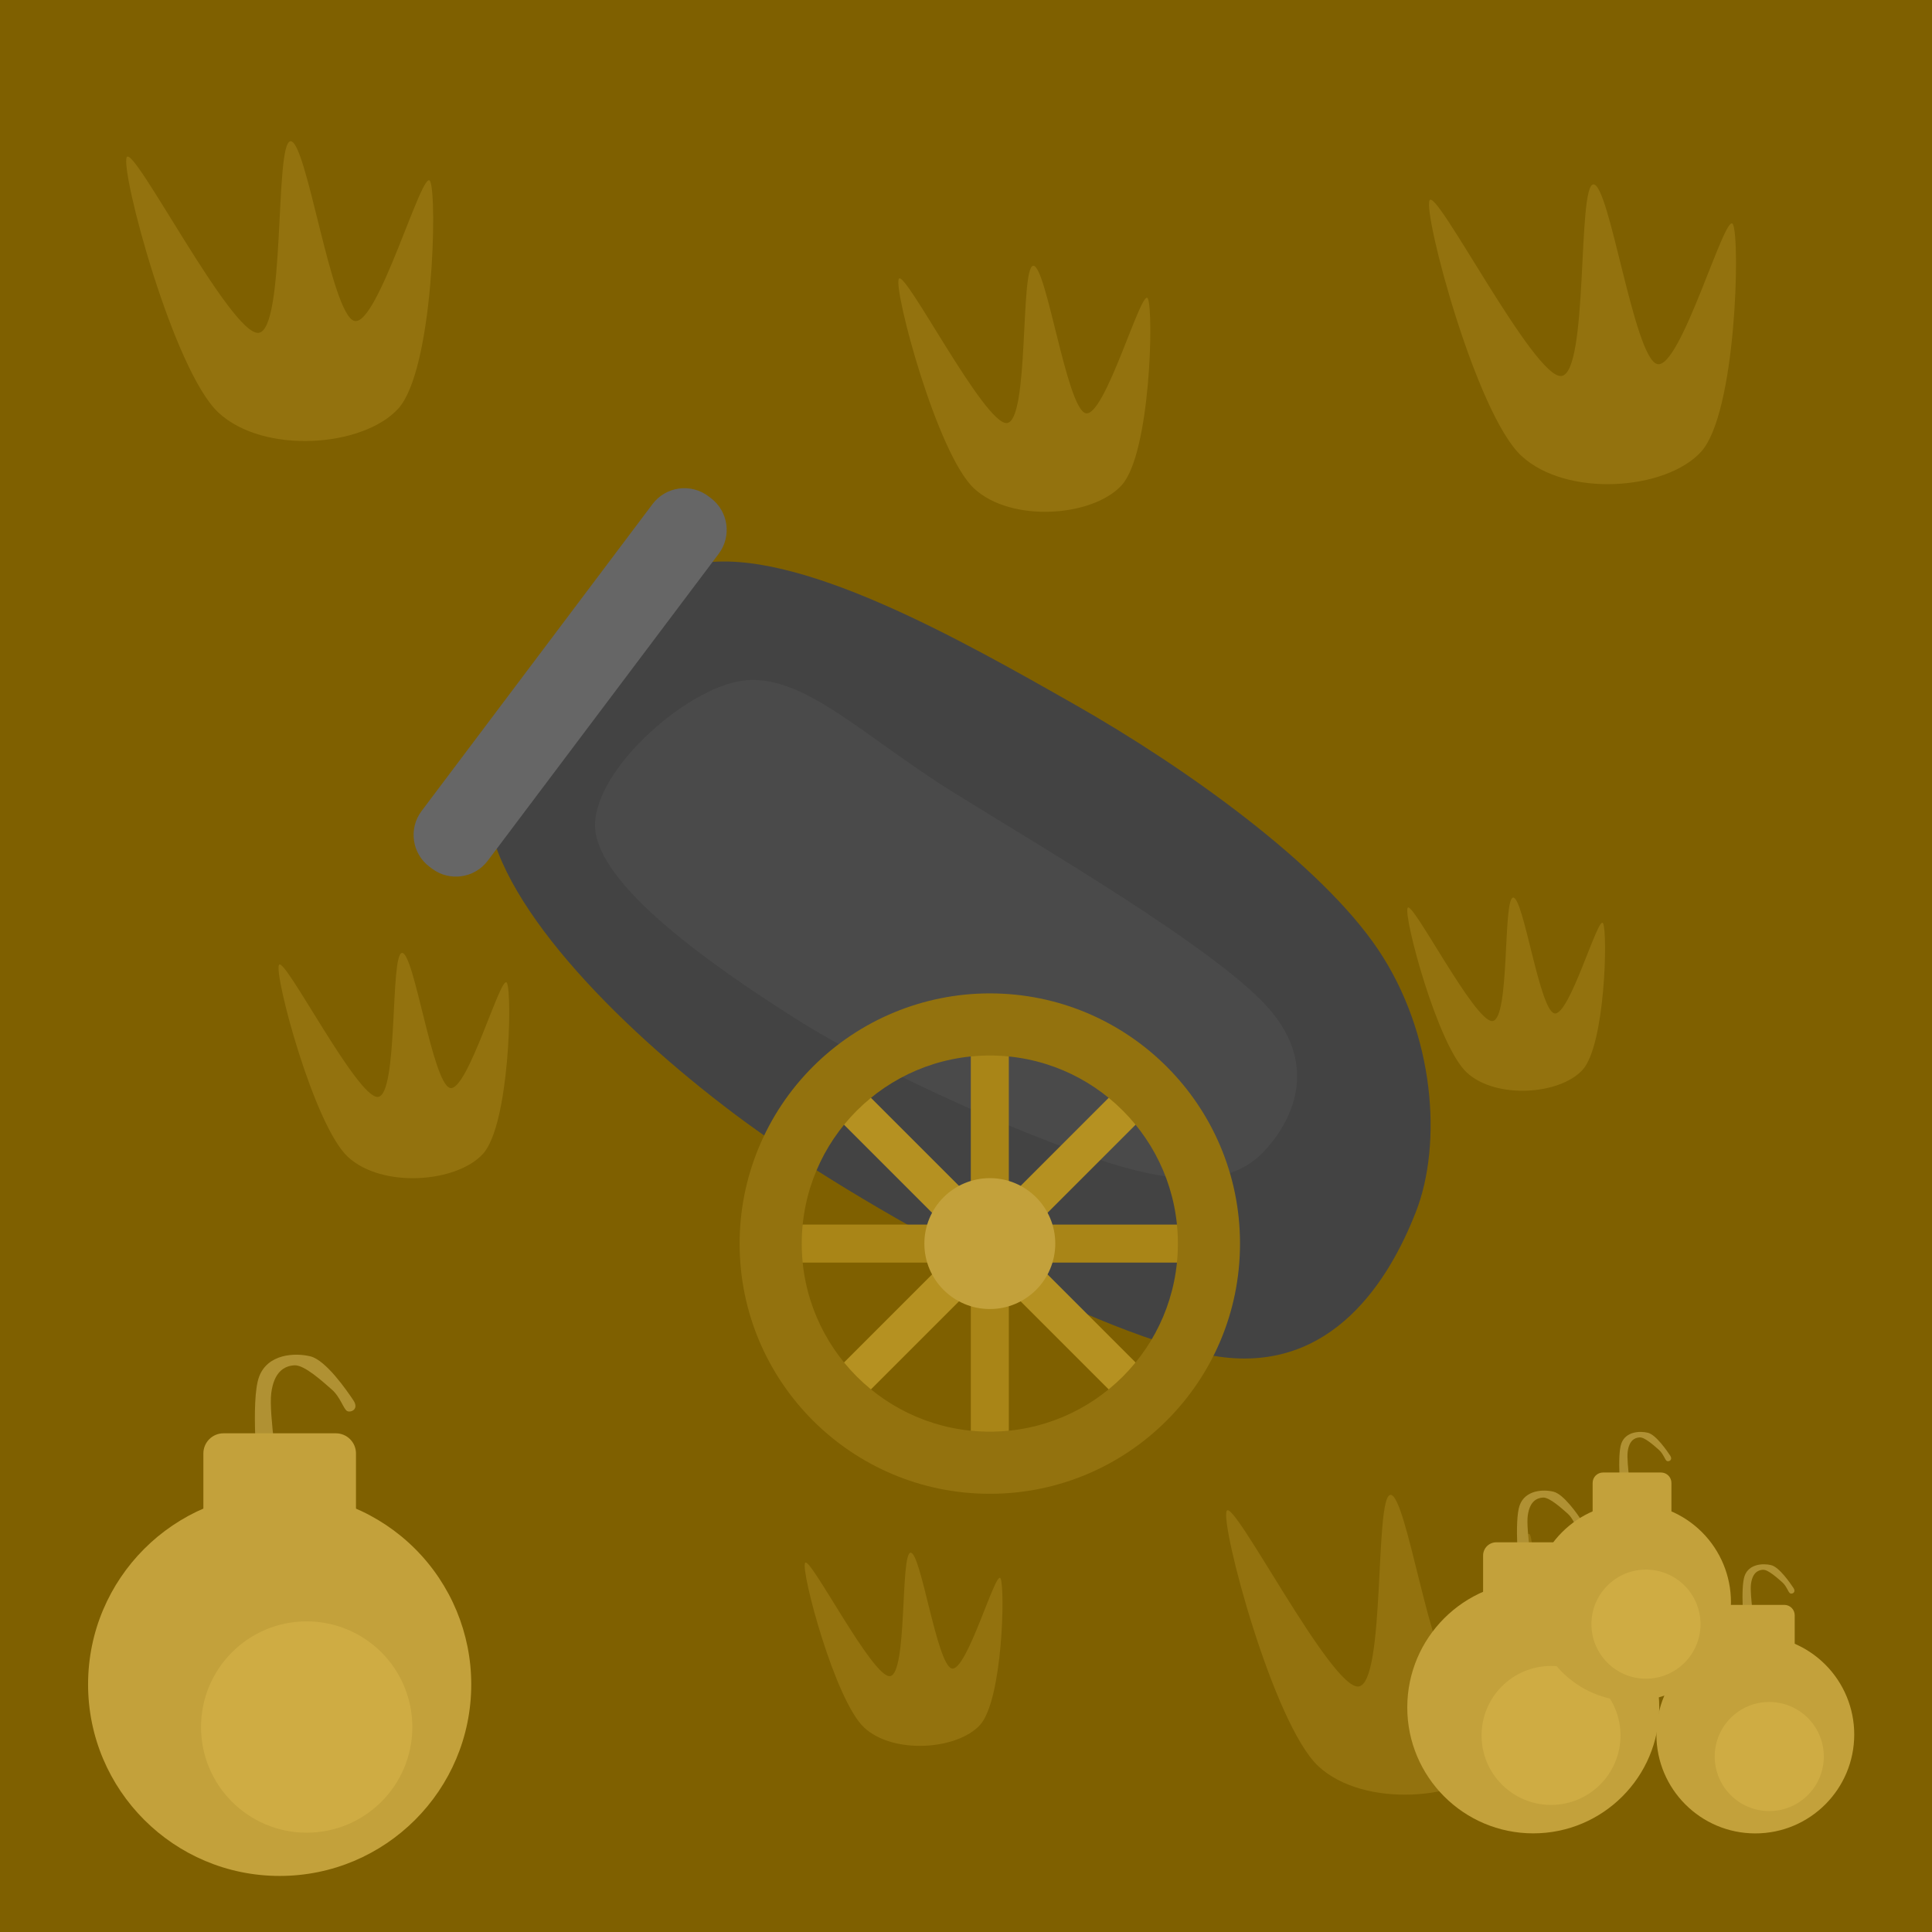 <svg version="1.1" viewBox="0.0 0.0 256.0 256.0" fill="none" stroke="none" stroke-linecap="square" stroke-miterlimit="10" xmlns:xlink="http://www.w3.org/1999/xlink" xmlns="http://www.w3.org/2000/svg"><clipPath id="p.0"><path d="m0 0l256.0 0l0 256.0l-256.0 0l0 -256.0z" clip-rule="nonzero"/></clipPath><g clip-path="url(#p.0)"><path fill="#7f6000" d="m0 0l256.0 0l0 256.0l-256.0 0z" fill-rule="evenodd"/><path fill="#bf9000" d="m334.347 230.147c-5.994 -5.553 -13.045 -32.087 -12.163 -33.85c0.882 -1.763 13.84 23.626 17.454 23.273c3.614 -0.353 2.115 -25.124 4.231 -25.388c2.115 -0.265 5.377 22.919 8.462 23.801c3.085 0.881 9.08 -20.451 10.05 -18.512c0.97 1.939 0.441 25.034 -4.231 30.147c-4.672 5.113 -17.809 6.084 -23.803 0.53z" fill-rule="evenodd"/><path fill="#bf9000" d="m420.76 218.643c-5.994 -5.553 -13.045 -32.087 -12.163 -33.85c0.882 -1.763 13.84 23.626 17.454 23.273c3.614 -0.353 2.115 -25.124 4.231 -25.388c2.115 -0.265 5.377 22.919 8.462 23.801c3.085 0.881 9.08 -20.451 10.05 -18.512c0.97 1.939 0.441 25.034 -4.231 30.147c-4.672 5.113 -17.809 6.084 -23.803 0.53z" fill-rule="evenodd"/><path fill="#bf9000" d="m496.925 234.048c-5.994 -5.553 -13.045 -32.087 -12.163 -33.85c0.882 -1.763 13.84 23.626 17.454 23.273c3.614 -0.353 2.115 -25.124 4.231 -25.388c2.116 -0.265 5.377 22.919 8.462 23.801c3.085 0.881 9.08 -20.451 10.05 -18.512c0.97 1.939 0.441 25.034 -4.231 30.147c-4.672 5.113 -17.809 6.084 -23.803 0.53z" fill-rule="evenodd"/><path fill="#bf9000" d="m315.439 151.733c-5.994 -5.553 -13.045 -32.087 -12.163 -33.85c0.882 -1.763 13.84 23.626 17.454 23.273c3.614 -0.353 2.115 -25.124 4.231 -25.388c2.116 -0.265 5.377 22.919 8.462 23.801c3.085 0.881 9.08 -20.451 10.05 -18.512c0.97 1.939 0.441 25.034 -4.231 30.147c-4.672 5.113 -17.809 6.084 -23.803 0.53z" fill-rule="evenodd"/><path fill="#bf9000" d="m392.198 153.255c-5.994 -5.553 -13.045 -32.087 -12.163 -33.85c0.882 -1.763 13.84 23.626 17.454 23.273c3.614 -0.353 2.116 -25.124 4.231 -25.388c2.115 -0.265 5.377 22.919 8.462 23.801c3.085 0.881 9.08 -20.451 10.05 -18.512c0.97 1.939 0.441 25.034 -4.231 30.147c-4.672 5.113 -17.809 6.084 -23.803 0.53z" fill-rule="evenodd"/><path fill="#93720e" d="m201.591 60.399c-5.994 -5.553 -13.045 -32.087 -12.163 -33.85c0.882 -1.763 13.84 23.626 17.454 23.273c3.614 -0.353 2.115 -25.124 4.231 -25.388c2.115 -0.265 5.377 22.919 8.462 23.801c3.085 0.881 9.08 -20.451 10.05 -18.512c0.97 1.939 0.441 25.034 -4.231 30.147c-4.672 5.113 -17.809 6.084 -23.803 0.53z" fill-rule="evenodd"/><path fill="#bf9000" d="m418.812 39.867c-5.994 -5.553 -13.045 -32.087 -12.163 -33.85c0.882 -1.763 13.84 23.626 17.454 23.273c3.614 -0.353 2.115 -25.124 4.231 -25.388c2.115 -0.265 5.377 22.919 8.462 23.801c3.085 0.881 9.08 -20.451 10.05 -18.512c0.97 1.939 0.441 25.034 -4.231 30.147c-4.672 5.113 -17.809 6.084 -23.803 0.53z" fill-rule="evenodd"/><path fill="#bf9000" d="m490.812 42.179c-5.994 -5.553 -13.045 -32.087 -12.163 -33.85c0.882 -1.763 13.84 23.626 17.454 23.273c3.614 -0.353 2.115 -25.124 4.231 -25.388c2.115 -0.265 5.377 22.919 8.462 23.801c3.085 0.881 9.08 -20.451 10.05 -18.512c0.97 1.939 0.441 25.034 -4.231 30.147c-4.672 5.113 -17.809 6.084 -23.803 0.53z" fill-rule="evenodd"/><path fill="#bf9000" d="m488.925 110.478c-5.994 -5.553 -13.045 -32.087 -12.163 -33.85c0.882 -1.763 13.84 23.626 17.454 23.273c3.614 -0.353 2.115 -25.124 4.231 -25.388c2.116 -0.265 5.377 22.919 8.462 23.801c3.085 0.881 9.08 -20.451 10.05 -18.512c0.97 1.939 0.441 25.034 -4.231 30.147c-4.672 5.113 -17.809 6.084 -23.803 0.53z" fill-rule="evenodd"/><path fill="#bf9000" d="m477.752 170.181c-5.994 -5.553 -13.045 -32.087 -12.163 -33.85c0.882 -1.763 13.84 23.626 17.454 23.273c3.614 -0.353 2.116 -25.124 4.231 -25.388c2.115 -0.265 5.377 22.919 8.462 23.801c3.085 0.881 9.08 -20.451 10.05 -18.512c0.97 1.939 0.441 25.034 -4.231 30.147c-4.672 5.113 -17.809 6.084 -23.803 0.53z" fill-rule="evenodd"/><path fill="#bf9000" d="m368.563 87.074c-5.994 -5.553 -13.045 -32.087 -12.163 -33.85c0.882 -1.763 13.84 23.626 17.454 23.273c3.614 -0.353 2.115 -25.124 4.231 -25.388c2.115 -0.265 5.377 22.919 8.462 23.801c3.085 0.881 9.08 -20.451 10.05 -18.512c0.97 1.939 0.441 25.034 -4.231 30.147c-4.672 5.113 -17.809 6.084 -23.803 0.53z" fill-rule="evenodd"/><path fill="#93720e" d="m28.959 54.683c-5.994 -5.553 -13.045 -32.087 -12.163 -33.85c0.882 -1.763 13.84 23.626 17.454 23.273c3.614 -0.353 2.115 -25.124 4.231 -25.388c2.115 -0.265 5.377 22.919 8.462 23.801c3.085 0.881 9.08 -20.451 10.05 -18.512c0.97 1.939 0.441 25.034 -4.231 30.147c-4.672 5.113 -17.809 6.084 -23.803 0.53z" fill-rule="evenodd"/><path fill="#93720e" d="m46.103 153.297c-4.505 -4.173 -9.803 -24.114 -9.14 -25.439c0.663 -1.325 10.401 17.755 13.117 17.49c2.716 -0.265 1.59 -18.881 3.18 -19.079c1.59 -0.199 4.041 17.224 6.359 17.886c2.319 0.662 6.824 -15.369 7.552 -13.912c0.729 1.457 0.332 18.813 -3.18 22.655c-3.511 3.842 -13.383 4.572 -17.888 0.398z" fill-rule="evenodd"/><path fill="#93720e" d="m174.707 234.048c-5.994 -5.553 -13.045 -32.087 -12.163 -33.85c0.882 -1.763 13.84 23.626 17.454 23.273c3.614 -0.353 2.115 -25.124 4.231 -25.388c2.115 -0.265 5.377 22.919 8.462 23.801c3.085 0.881 9.08 -20.451 10.05 -18.512c0.97 1.939 0.441 25.034 -4.231 30.147c-4.672 5.113 -17.809 6.084 -23.803 0.53z" fill-rule="evenodd"/><path fill="#93720e" d="m194.354 142.111c-3.863 -3.579 -8.406 -20.677 -7.838 -21.813c0.568 -1.136 8.918 15.224 11.247 14.997c2.329 -0.227 1.363 -16.19 2.726 -16.36c1.363 -0.171 3.465 14.769 5.453 15.337c1.988 0.568 5.851 -13.179 6.476 -11.929c0.625 1.25 0.284 16.132 -2.726 19.427c-3.011 3.295 -11.476 3.92 -15.339 0.342z" fill-rule="evenodd"/><path fill="#93720e" d="m129.082 64.735c-4.92 -4.558 -10.707 -26.334 -9.983 -27.781c0.724 -1.447 11.36 19.389 14.326 19.1c2.967 -0.289 1.736 -20.619 3.473 -20.836c1.736 -0.217 4.413 18.81 6.946 19.533c2.532 0.723 7.453 -16.784 8.249 -15.193c0.796 1.591 0.362 20.546 -3.473 24.742c-3.835 4.196 -14.617 4.993 -19.538 0.435z" fill-rule="evenodd"/><path fill="#93720e" d="m114.512 228.915c-3.863 -3.579 -8.406 -20.677 -7.838 -21.813c0.568 -1.136 8.918 15.224 11.247 14.997c2.329 -0.227 1.363 -16.19 2.726 -16.36c1.363 -0.171 3.465 14.769 5.453 15.337c1.988 0.568 5.851 -13.179 6.476 -11.929c0.625 1.25 0.284 16.132 -2.726 19.427c-3.011 3.295 -11.476 3.92 -15.339 0.342z" fill-rule="evenodd"/><path fill="#434343" d="m161.547 179.767c-15.019 -2.135 -47.878 -19.889 -64.041 -32.02c-16.163 -12.131 -32.115 -28.587 -32.935 -40.766c-0.82 -12.179 15.055 -30.028 28.015 -32.306c12.961 -2.278 34.749 10.118 49.75 18.637c15 8.519 32.705 21.272 40.253 32.479c7.548 11.207 8.54 25.768 5.033 34.764c-3.507 8.996 -11.056 21.348 -26.075 19.213z" fill-rule="evenodd"/><path fill="#4a4a4a" d="m148.906 154.664c-10.369 -2.897 -31.792 -12.274 -43.457 -19.669c-11.665 -7.395 -25.388 -17.231 -26.531 -24.702c-1.144 -7.472 11.817 -19.213 19.669 -20.128c7.853 -0.915 15.857 7.396 27.446 14.638c11.588 7.243 35.146 20.89 42.084 28.819c6.938 7.929 2.746 15.248 -0.456 18.755c-3.202 3.507 -8.386 5.184 -18.755 2.287z" fill-rule="evenodd"/><path fill="#a98517" d="m133.675 138.841l0 0c0 -0.464 -0.376 -0.84 -0.84 -0.84l-3.358 0l0 0c-0.223 0 -0.436 0.088 -0.594 0.246c-0.157 0.157 -0.246 0.371 -0.246 0.594l0 51.883c0 0.464 0.376 0.84 0.84 0.84l3.358 0c0.464 0 0.84 -0.376 0.84 -0.84z" fill-rule="evenodd"/><path fill="#a98517" d="m105.214 162.264l0 0c-0.464 0 -0.84 0.376 -0.84 0.84l0 3.358l0 0c0 0.223 0.088 0.436 0.246 0.594c0.157 0.157 0.371 0.246 0.594 0.246l51.883 0c0.464 0 0.84 -0.376 0.84 -0.84l0 -3.358c0 -0.464 -0.376 -0.84 -0.84 -0.84z" fill-rule="evenodd"/><path fill="#b59121" d="m114.593 144.655l0 0c-0.328 -0.328 -0.861 -0.328 -1.189 0l-2.378 2.378l0 0c-0.158 0.158 -0.246 0.372 -0.246 0.595c0 0.223 0.089 0.437 0.246 0.595l36.688 36.688c0.328 0.328 0.861 0.328 1.189 0l2.378 -2.378c0.328 -0.328 0.328 -0.861 0 -1.189z" fill-rule="evenodd"/><path fill="#b59121" d="m111.03 181.34l0 0c-0.328 0.328 -0.328 0.861 0 1.189l2.378 2.378l0 0c0.158 0.158 0.372 0.246 0.595 0.246c0.223 0 0.437 -0.089 0.595 -0.246l36.688 -36.688c0.328 -0.328 0.328 -0.861 0 -1.189l-2.378 -2.378c-0.328 -0.328 -0.861 -0.328 -1.189 0z" fill-rule="evenodd"/><path fill="#93720e" d="m164.309 164.782l0 0c0 -18.31 -14.843 -33.153 -33.153 -33.153l0 0c-8.793 0 -17.225 3.493 -23.443 9.71c-6.217 6.217 -9.71 14.65 -9.71 23.443l0 0c0 18.31 14.843 33.153 33.153 33.153l0 0c18.31 0 33.153 -14.843 33.153 -33.153zm-8.232 0l0 0c0 13.763 -11.157 24.921 -24.921 24.921c-13.763 0 -24.921 -11.157 -24.921 -24.921l0 0c0 -13.763 11.157 -24.921 24.921 -24.921l0 0c13.763 0 24.921 11.157 24.921 24.921z" fill-rule="evenodd"/><path fill="#c3a13b" d="m139.829 164.782l0 0c0 -4.79 -3.883 -8.673 -8.673 -8.673l0 0c-2.3 0 -4.506 0.914 -6.133 2.54c-1.626 1.626 -2.54 3.832 -2.54 6.133l0 0c0 4.79 3.883 8.673 8.673 8.673l0 0c4.79 0 8.673 -3.883 8.673 -8.673z" fill-rule="evenodd"/><path fill="#666666" d="m95.23 73.382l0 0c1.752 -2.328 1.285 -5.635 -1.044 -7.387l-0.332 -0.25l0 0c-1.118 -0.841 -2.524 -1.204 -3.91 -1.008c-1.385 0.196 -2.636 0.934 -3.477 2.052l-30.604 40.671c-1.752 2.328 -1.285 5.635 1.044 7.387l0.332 0.25c2.328 1.752 5.635 1.284 7.387 -1.044z" fill-rule="evenodd"/><path fill="#b09133" d="m-248.643 78.896c-0.417 -2.57 -1.278 -12.635 -0.171 -15.711c1.107 -3.077 4.73 -3.259 6.814 -2.748c2.084 0.51 4.875 4.603 5.688 5.811c0.812 1.208 -0.335 1.678 -0.814 1.438c-0.479 -0.239 -0.894 -1.864 -2.06 -2.874c-1.167 -1.011 -3.606 -3.272 -4.94 -3.189c-1.333 0.083 -2.696 0.854 -3.06 3.685c-0.364 2.831 1.117 11.035 0.874 13.299c-0.243 2.265 -1.914 2.859 -2.331 0.289z" fill-rule="evenodd"/><path fill="#c3a13b" d="m-271.457 103.899l0 0c0 -14.02 11.366 -25.386 25.386 -25.386l0 0c6.733 0 13.19 2.675 17.95 7.435c4.761 4.761 7.435 11.218 7.435 17.95l0 0c0 14.02 -11.366 25.386 -25.386 25.386l0 0c-14.02 0 -25.386 -11.366 -25.386 -25.386z" fill-rule="evenodd"/><path fill="#c3a13b" d="m-256.181 73.301l0 0c0 -1.473 1.194 -2.667 2.667 -2.667l14.887 0c0.707 0 1.386 0.281 1.886 0.781c0.5 0.5 0.781 1.178 0.781 1.886l0 10.667c0 1.473 -1.194 2.667 -2.667 2.667l-14.887 0l0 0c-1.473 0 -2.667 -1.194 -2.667 -2.667z" fill-rule="evenodd"/><path fill="#cfac43" d="m-256.491 109.553l0 0c0 -7.732 6.268 -14.0 14.0 -14.0l0 0c3.713 0 7.274 1.475 9.899 4.101c2.626 2.626 4.101 6.186 4.101 9.899l0 0c0 7.732 -6.268 14.0 -14.0 14.0l0 0c-7.732 0 -14.0 -6.268 -14.0 -14.0z" fill-rule="evenodd"/><path fill="#b09133" d="m34.486 198.183c-0.417 -2.57 -1.278 -12.635 -0.171 -15.711c1.107 -3.077 4.73 -3.259 6.814 -2.748c2.084 0.51 4.875 4.603 5.688 5.811c0.812 1.208 -0.335 1.678 -0.814 1.438c-0.479 -0.239 -0.894 -1.864 -2.06 -2.874c-1.167 -1.01 -3.606 -3.272 -4.94 -3.189c-1.333 0.083 -2.696 0.854 -3.06 3.685c-0.364 2.831 1.117 11.035 0.874 13.299c-0.243 2.265 -1.914 2.859 -2.331 0.289z" fill-rule="evenodd"/><path fill="#c3a13b" d="m11.672 223.185l0 0c0 -14.02 11.366 -25.386 25.386 -25.386l0 0c6.733 0 13.19 2.675 17.95 7.435c4.761 4.761 7.435 11.218 7.435 17.951l0 0c0 14.02 -11.366 25.386 -25.386 25.386l0 0c-14.02 0 -25.386 -11.366 -25.386 -25.386z" fill-rule="evenodd"/><path fill="#c3a13b" d="m26.948 192.587l0 0c0 -1.473 1.194 -2.667 2.667 -2.667l14.887 0c0.707 0 1.386 0.281 1.886 0.781c0.5 0.5 0.781 1.178 0.781 1.886l0 10.667c0 1.473 -1.194 2.667 -2.667 2.667l-14.887 0l0 0c-1.473 0 -2.667 -1.194 -2.667 -2.667z" fill-rule="evenodd"/><path fill="#cfac43" d="m26.638 228.839l0 0c0 -7.732 6.268 -14.0 14.0 -14.0l0 0c3.713 0 7.274 1.475 9.899 4.1c2.626 2.626 4.101 6.186 4.101 9.9l0 0c0 7.732 -6.268 14.0 -14.0 14.0l0 0c-7.732 0 -14.0 -6.268 -14.0 -14.0z" fill-rule="evenodd"/><path fill="#b09133" d="m231.26 216.92c-0.215 -1.327 -0.66 -6.523 -0.088 -8.112c0.572 -1.588 2.442 -1.682 3.518 -1.419c1.076 0.264 2.517 2.376 2.937 3c0.419 0.624 -0.173 0.866 -0.42 0.743c-0.247 -0.124 -0.461 -0.962 -1.064 -1.484c-0.602 -0.522 -1.862 -1.689 -2.55 -1.646c-0.688 0.043 -1.392 0.441 -1.58 1.903c-0.188 1.462 0.577 5.697 0.451 6.866c-0.125 1.169 -0.988 1.476 -1.203 0.149z" fill-rule="evenodd"/><path fill="#c3a13b" d="m219.482 229.829l0 0c0 -7.239 5.868 -13.107 13.107 -13.107l0 0c3.476 0 6.81 1.381 9.268 3.839c2.458 2.458 3.839 5.792 3.839 9.268l0 0c0 7.239 -5.868 13.107 -13.107 13.107l0 0c-7.239 0 -13.107 -5.868 -13.107 -13.107z" fill-rule="evenodd"/><path fill="#c3a13b" d="m227.368 214.031l0 0c0 -0.76 0.616 -1.377 1.377 -1.377l7.686 0c0.365 0 0.715 0.145 0.974 0.403c0.258 0.258 0.403 0.608 0.403 0.974l0 5.507c0 0.76 -0.616 1.377 -1.377 1.377l-7.686 0l0 0c-0.76 0 -1.377 -0.616 -1.377 -1.377z" fill-rule="evenodd"/><path fill="#cfac43" d="m227.208 232.748l0 0c0 -3.992 3.236 -7.228 7.228 -7.228l0 0c1.917 0 3.756 0.762 5.111 2.117c1.356 1.356 2.117 3.194 2.117 5.111l0 0c0 3.992 -3.236 7.228 -7.228 7.228l0 0c-3.992 0 -7.228 -3.236 -7.228 -7.228z" fill-rule="evenodd"/><path fill="#b09133" d="m201.475 209.795c-0.274 -1.69 -0.84 -8.309 -0.112 -10.332c0.728 -2.023 3.111 -2.143 4.481 -1.807c1.37 0.336 3.206 3.027 3.74 3.821c0.534 0.795 -0.22 1.103 -0.535 0.946c-0.315 -0.157 -0.588 -1.225 -1.355 -1.89c-0.767 -0.665 -2.372 -2.151 -3.248 -2.097c-0.877 0.054 -1.773 0.562 -2.012 2.423c-0.24 1.861 0.734 7.256 0.575 8.746c-0.16 1.489 -1.259 1.88 -1.533 0.19z" fill-rule="evenodd"/><path fill="#c3a13b" d="m186.472 226.237l0 0c0 -9.22 7.474 -16.694 16.694 -16.694l0 0c4.427 0 8.674 1.759 11.804 4.889c3.131 3.131 4.889 7.377 4.889 11.804l0 0c0 9.22 -7.474 16.694 -16.694 16.694l0 0c-9.22 0 -16.694 -7.474 -16.694 -16.694z" fill-rule="evenodd"/><path fill="#c3a13b" d="m196.518 206.116l0 0c0 -0.969 0.785 -1.754 1.754 -1.754l9.79 0c0.465 0 0.911 0.185 1.24 0.514c0.329 0.329 0.514 0.775 0.514 1.24l0 7.014c0 0.969 -0.785 1.754 -1.754 1.754l-9.79 0l0 0c-0.969 0 -1.754 -0.785 -1.754 -1.754z" fill-rule="evenodd"/><path fill="#cfac43" d="m196.314 229.955l0 0c0 -5.085 4.122 -9.206 9.206 -9.206l0 0c2.442 0 4.783 0.97 6.51 2.697c1.727 1.727 2.696 4.068 2.696 6.51l0 0c0 5.085 -4.122 9.206 -9.206 9.206l0 0c-5.085 0 -9.206 -4.122 -9.206 -9.206z" fill-rule="evenodd"/><path fill="#b09133" d="m214.924 199.38c-0.215 -1.327 -0.66 -6.523 -0.088 -8.112c0.572 -1.588 2.442 -1.682 3.518 -1.419c1.076 0.264 2.517 2.376 2.937 3c0.419 0.624 -0.173 0.866 -0.42 0.743c-0.247 -0.124 -0.461 -0.962 -1.064 -1.484c-0.602 -0.522 -1.862 -1.689 -2.55 -1.646c-0.688 0.043 -1.392 0.441 -1.58 1.903c-0.188 1.462 0.577 5.697 0.451 6.866c-0.125 1.169 -0.988 1.476 -1.203 0.149z" fill-rule="evenodd"/><path fill="#c3a13b" d="m203.146 212.289l0 0c0 -7.239 5.868 -13.107 13.107 -13.107l0 0c3.476 0 6.81 1.381 9.268 3.839c2.458 2.458 3.839 5.792 3.839 9.268l0 0c0 7.239 -5.868 13.107 -13.107 13.107l0 0c-7.239 0 -13.107 -5.868 -13.107 -13.107z" fill-rule="evenodd"/><path fill="#c3a13b" d="m211.032 196.491l0 0c0 -0.76 0.616 -1.377 1.377 -1.377l7.686 0c0.365 0 0.715 0.145 0.974 0.403c0.258 0.258 0.403 0.608 0.403 0.974l0 5.507c0 0.76 -0.616 1.377 -1.377 1.377l-7.686 0l0 0c-0.76 0 -1.377 -0.616 -1.377 -1.377z" fill-rule="evenodd"/><path fill="#cfac43" d="m210.872 215.208l0 0c0 -3.992 3.236 -7.228 7.228 -7.228l0 0c1.917 0 3.756 0.762 5.111 2.117c1.356 1.356 2.117 3.194 2.117 5.111l0 0c0 3.992 -3.236 7.228 -7.228 7.228l0 0c-3.992 0 -7.228 -3.236 -7.228 -7.228z" fill-rule="evenodd"/></g></svg>